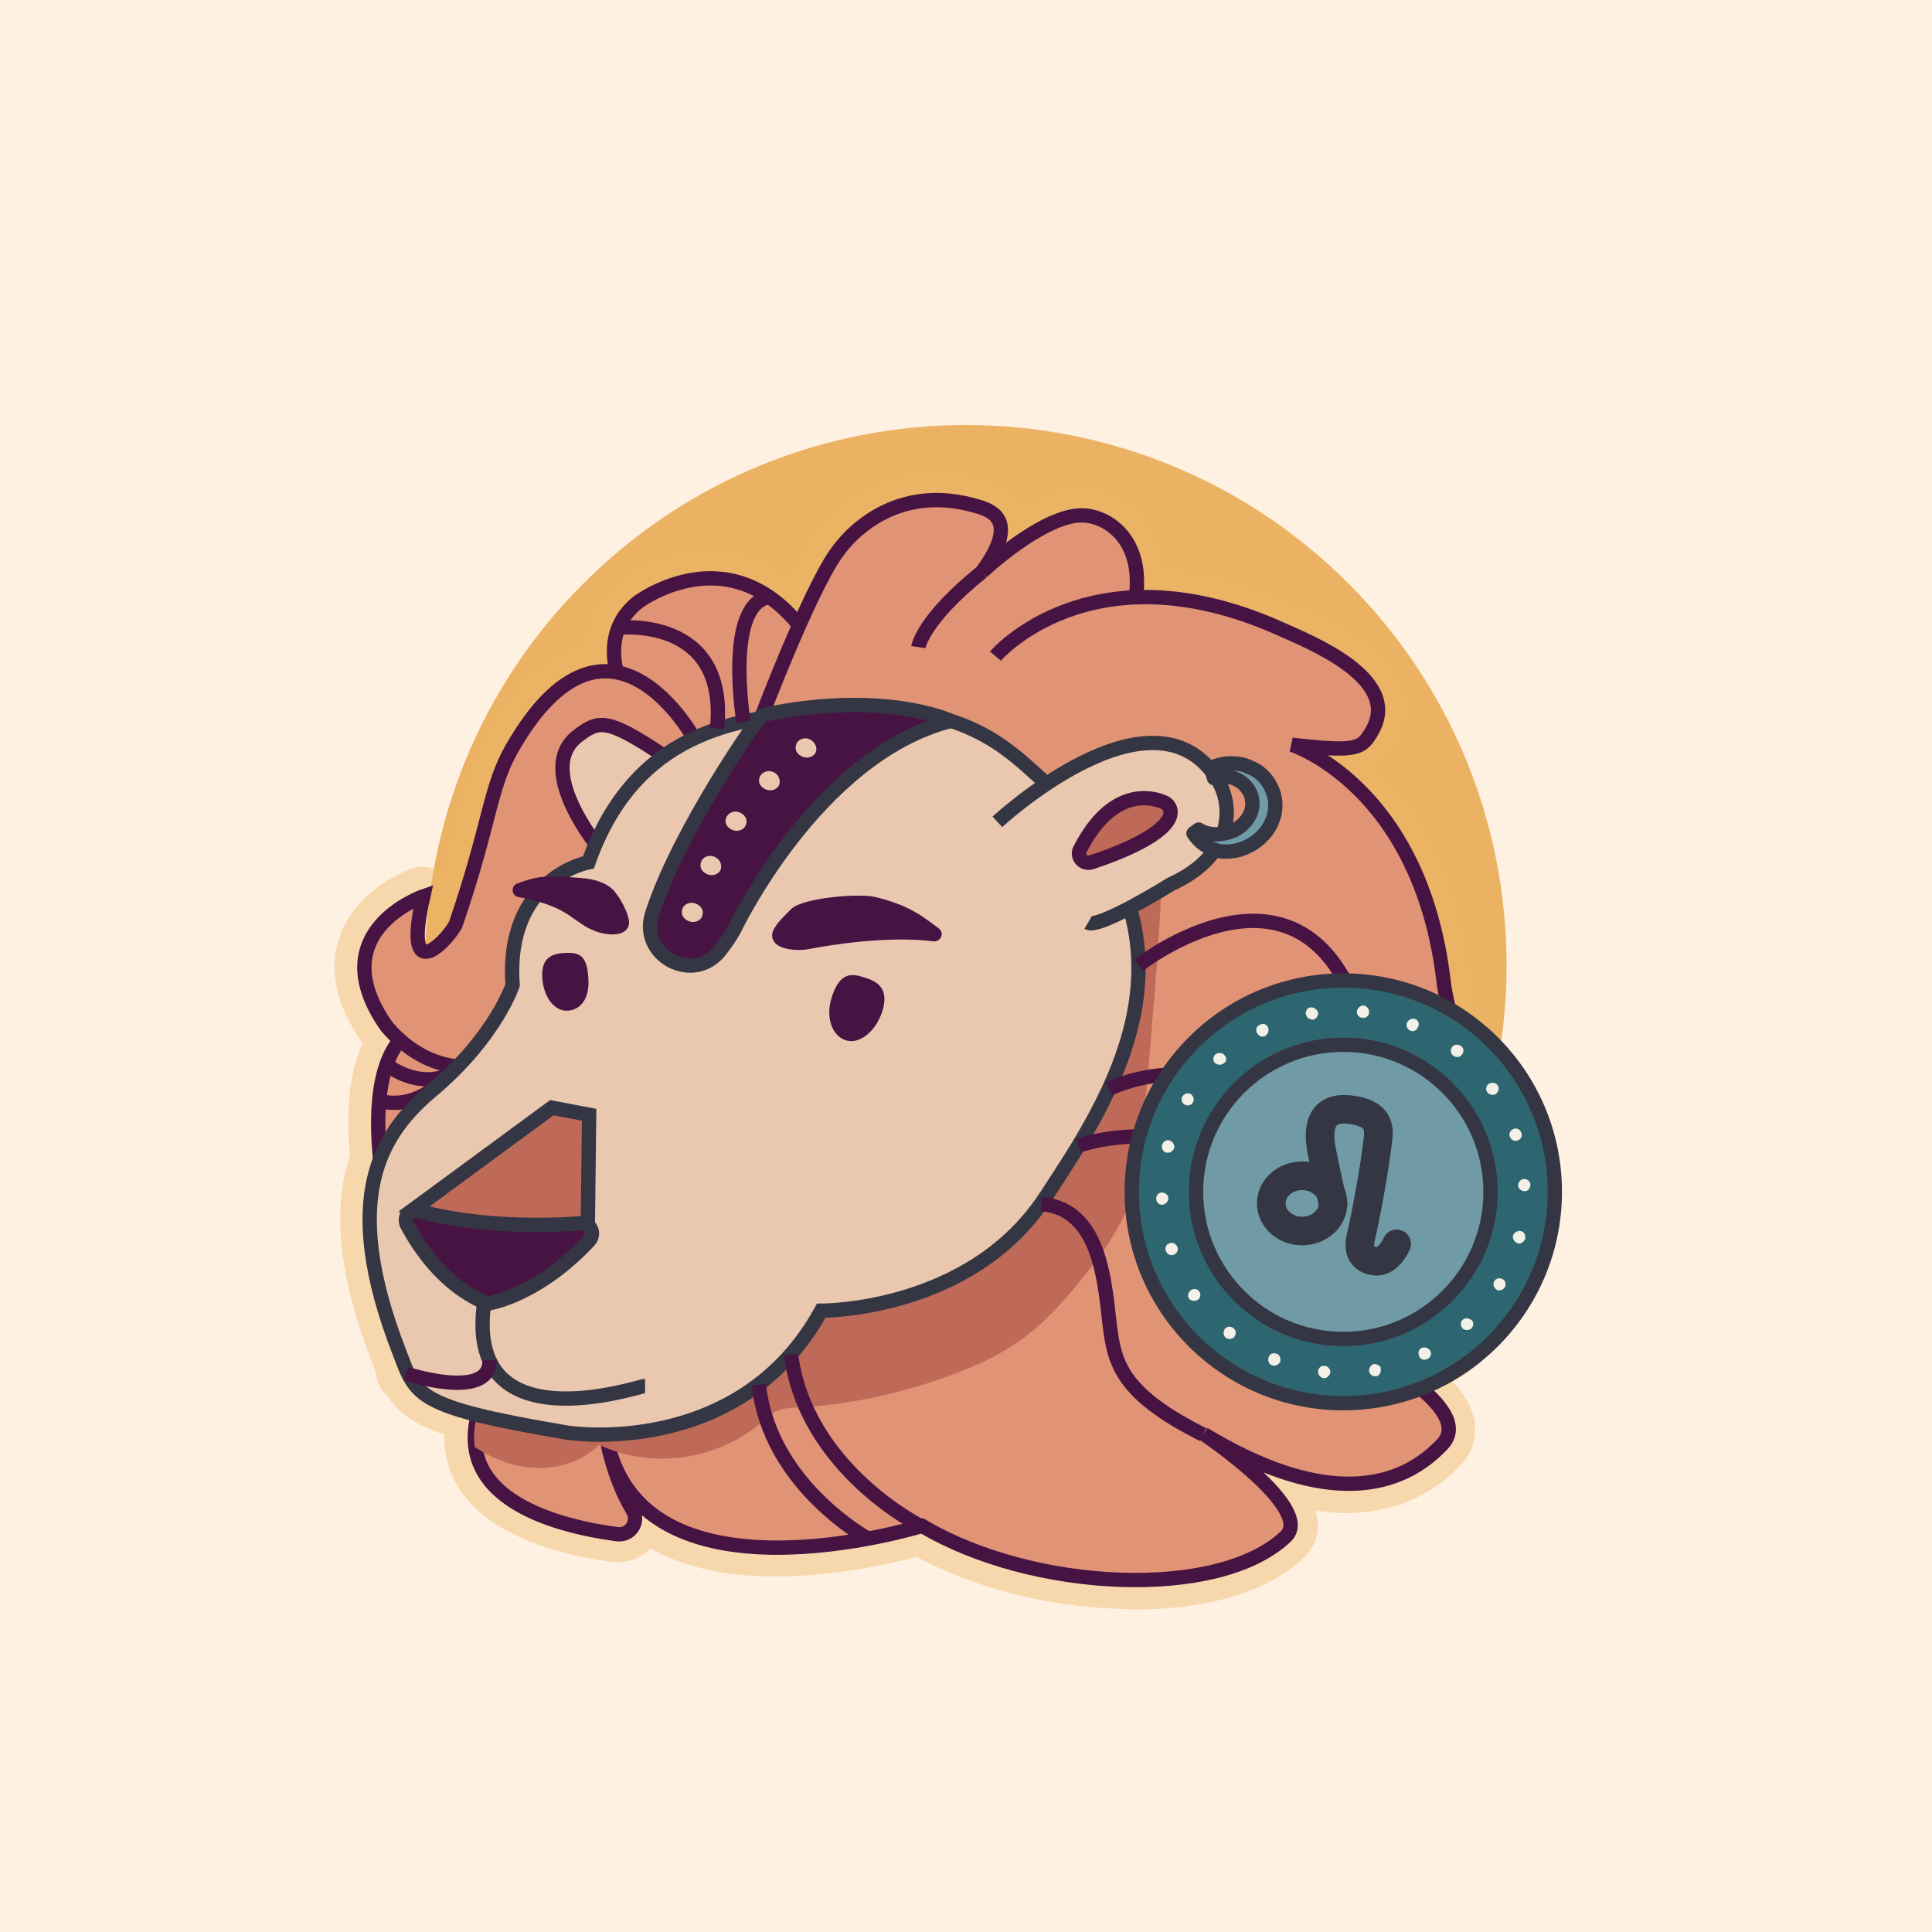 <svg width="135" height="135" viewBox="0 0 135 135" fill="none" xmlns="http://www.w3.org/2000/svg">
<path d="M135 0H0V135H135V0Z" fill="#FFF1E1"/>
<path d="M94.209 94.143C108.964 79.4 108.964 55.498 94.209 40.756C79.455 26.014 55.533 26.014 40.778 40.756C26.023 55.498 26.023 79.4 40.778 94.143C55.533 108.885 79.455 108.885 94.209 94.143Z" fill="#EBB264"/>
<g opacity="0.65">
<path opacity="0.65" d="M102.803 87.097C104.151 86.334 104.87 84.987 105.094 84.403C105.813 83.147 106.038 81.845 105.678 80.543C105.543 79.96 105.274 79.466 104.959 79.017C105.049 78.882 105.139 78.793 105.229 78.658C106.532 76.683 105.139 74.169 104.69 73.451C104.645 73.406 104.645 73.361 104.6 73.316C103.612 71.97 102.983 69.815 102.803 68.334C101.949 60.882 98.984 56.304 96.244 53.655C96.783 53.296 97.187 52.803 97.637 52.039C98.355 50.783 98.49 49.436 98.041 48.134C97.008 44.992 92.785 43.152 90.538 42.164L90.179 42.029C87.169 40.683 84.204 39.92 81.374 39.74C81.194 37.9 80.43 36.688 79.756 35.925C78.588 34.668 76.926 33.95 75.309 33.995C74.051 34.039 72.703 34.578 71.445 35.296C70.727 33.995 69.334 33.591 68.795 33.456C63.089 31.75 58.731 34.488 56.62 37.63C56.216 38.259 55.722 39.112 55.138 40.279C50.6 36.867 45.569 38.753 43.277 40.458L43.232 40.503C42.424 41.132 41.795 41.895 41.391 42.748C41.301 42.882 41.211 43.062 41.166 43.197C41.121 43.331 41.076 43.466 41.076 43.601C40.941 44.049 40.851 44.543 40.806 45.037C38.336 45.576 36.044 47.641 33.978 51.231C32.945 52.982 32.54 54.598 31.956 56.798C31.642 57.965 31.282 59.311 30.788 61.017C30.249 60.568 29.53 60.434 28.856 60.658C28.452 60.793 24.813 62.139 23.69 65.596C22.971 67.795 23.465 70.219 25.262 72.778L25.307 72.823L25.352 72.867C25.218 73.092 25.128 73.361 25.038 73.63C25.038 73.675 24.993 73.72 24.993 73.765C24.723 74.618 24.499 75.561 24.409 76.593C24.409 76.638 24.409 76.683 24.409 76.728C24.319 77.895 24.319 79.241 24.454 80.723C23.196 84.538 23.69 89.251 25.981 95.177L26.116 95.491C26.161 95.67 26.251 95.85 26.296 95.984C26.296 96.568 26.565 97.107 27.015 97.466C27.823 98.723 29.036 99.576 31.058 100.249C31.058 100.384 31.058 100.473 31.058 100.608V100.698C31.058 100.922 31.103 101.147 31.103 101.371C31.687 105.456 35.82 108.194 42.738 109.137C43.772 109.271 44.76 108.912 45.434 108.194C46.692 108.912 48.129 109.406 49.791 109.765C53.7 110.528 57.968 110.034 60.888 109.496C62.236 109.226 63.314 109.002 64.033 108.778C67.941 110.887 72.973 112.234 78.049 112.413C78.499 112.413 78.903 112.458 79.307 112.458C86.226 112.458 89.64 110.259 91.078 108.867C91.796 108.194 92.156 107.296 92.066 106.309C92.066 106.039 91.976 105.77 91.886 105.546C92.56 105.635 93.189 105.725 93.863 105.725C97.097 105.77 99.973 104.603 102.084 102.359C102.893 101.506 103.207 100.428 103.028 99.261C102.848 98.274 102.264 97.376 101.5 96.523C102.264 96.164 102.893 95.67 103.387 95.221C104.825 93.92 105.094 92.528 105.049 91.585C105.139 89.117 103.073 87.321 102.803 87.097Z" fill="#EBB264"/>
</g>
<path d="M34.203 71.88C34.203 71.88 25.218 67.571 26.565 81.037C26.565 81.037 34.203 78.029 34.203 71.88Z" fill="#E19376" stroke="#471343" stroke-miterlimit="10"/>
<path d="M27.015 74.394C27.015 74.394 29.126 76.144 31.462 75.067L27.015 74.394Z" fill="#E19376"/>
<path d="M27.015 74.394C27.015 74.394 29.126 76.144 31.462 75.067" stroke="#471343" stroke-miterlimit="10"/>
<path d="M26.475 76.907C26.475 76.907 28.317 77.581 30.249 76.099L26.475 76.907Z" fill="#E19376"/>
<path d="M26.475 76.907C26.475 76.907 28.317 77.581 30.249 76.099" stroke="#471343" stroke-miterlimit="10"/>
<path d="M46.377 52.847C46.377 52.847 39.953 45.755 44.58 42.074C44.58 42.074 53.745 35.162 58.956 49.526C58.956 49.526 48.983 50.334 46.377 52.847Z" fill="#E19376" stroke="#471343" stroke-miterlimit="10"/>
<path d="M48.489 51.591C48.489 51.591 42.514 40.638 35.82 52.219C34.203 55.002 34.292 57.426 31.866 64.518C31.642 65.236 28.003 69.546 29.575 62.633C29.575 62.633 22.432 65.102 26.97 71.655C26.97 71.655 30.608 76.548 35.82 73.585C35.82 73.585 47.77 61.152 48.489 51.591Z" fill="#E19376" stroke="#471343" stroke-miterlimit="10"/>
<path d="M53.251 49.975C53.251 49.975 56.485 41.491 58.372 38.753C59.72 36.778 63.089 33.815 68.301 35.386C69.424 35.7 71.176 36.463 68.615 39.965C68.615 39.965 72.658 36.149 75.444 36.015C77.241 35.925 80.116 37.63 79.307 42.164C79.307 42.164 83.575 49.346 72.793 54.419C72.748 54.374 61.652 49.032 53.251 49.975Z" fill="#E19376" stroke="#471343" stroke-miterlimit="10"/>
<path d="M69.558 45.845C69.558 45.845 76.207 38.035 89.415 43.915C91.617 44.902 97.951 47.416 95.885 51.052C95.166 52.309 94.896 52.578 90.269 52.039C90.269 52.039 99.254 54.912 100.871 68.558C101.051 70.129 101.725 72.688 103.073 74.483C103.073 74.483 105.768 78.748 101.051 78.074C101.051 78.074 105.409 80.274 103.387 83.461C103.387 83.461 101.68 88.174 97.277 83.236C97.277 83.236 98.805 86.513 101.59 88.623C101.59 88.623 104.825 91.316 102.219 93.695C100.871 94.907 99.119 95.85 95.076 94.324C95.076 94.324 103.207 98.364 100.781 100.922C97.367 104.558 91.796 104.872 84.114 100.204C84.114 100.204 91.931 105.456 89.82 107.386C85.103 111.83 72.119 111.201 64.437 106.623C64.437 106.623 44.445 112.817 42.334 100.204C42.334 100.204 42.738 103.077 44.221 105.546C44.67 106.309 44.086 107.296 43.143 107.206C39.099 106.668 31.822 104.872 33.394 98.857" fill="#E19376"/>
<path d="M69.558 45.845C69.558 45.845 76.207 38.035 89.415 43.915C91.617 44.902 97.951 47.416 95.885 51.052C95.166 52.309 94.896 52.578 90.269 52.039C90.269 52.039 99.254 54.912 100.871 68.558C101.051 70.129 101.725 72.688 103.073 74.483C103.073 74.483 105.768 78.748 101.051 78.074C101.051 78.074 105.409 80.274 103.387 83.461C103.387 83.461 101.68 88.174 97.277 83.236C97.277 83.236 98.805 86.513 101.59 88.623C101.59 88.623 104.825 91.316 102.219 93.695C100.871 94.907 99.119 95.85 95.076 94.324C95.076 94.324 103.207 98.364 100.781 100.922C97.367 104.558 91.796 104.872 84.114 100.204C84.114 100.204 91.931 105.456 89.82 107.386C85.103 111.83 72.119 111.201 64.437 106.623C64.437 106.623 44.445 112.817 42.334 100.204C42.334 100.204 42.738 103.077 44.221 105.546C44.67 106.309 44.086 107.296 43.143 107.206C39.099 106.668 31.822 104.872 33.394 98.857" stroke="#471343" stroke-miterlimit="10"/>
<path d="M81.014 59.087C80.34 57.202 76.297 62.453 74.725 61.241C73.916 60.613 73.692 68.468 72.703 68.154C70.682 67.481 68.525 67.032 66.414 67.167C63.583 67.346 60.843 68.558 58.462 70.084C56.036 71.611 53.88 73.496 51.544 75.112C50.331 75.965 49.028 76.817 47.815 77.67L33.349 98.812C33.124 99.665 33.079 100.428 33.169 101.102C33.888 101.595 34.652 101.955 35.46 102.224C37.617 102.942 40.267 102.583 41.84 100.967C42.064 101.057 42.289 101.147 42.514 101.236C42.334 100.563 42.289 100.159 42.289 100.159C42.334 100.563 42.424 100.922 42.514 101.236C46.063 102.628 50.376 101.865 53.251 99.351C53.61 99.037 53.925 98.723 54.374 98.543C54.733 98.408 55.182 98.364 55.587 98.364C59.181 98.184 62.73 97.421 66.144 96.209C67.851 95.581 69.558 94.862 71.041 93.83C72.883 92.573 74.365 90.912 75.758 89.162C77.825 86.603 79.712 83.596 79.801 80.319C79.801 78.388 81.688 60.972 81.014 59.087Z" fill="#BF6A58"/>
<path d="M42.469 60.029C42.469 60.029 36.988 53.88 40.447 51.366C41.84 50.334 42.424 50.154 46.377 52.803C46.377 52.847 47.455 60.164 42.469 60.029Z" fill="#EAC8AF" stroke="#471343" stroke-miterlimit="10"/>
<path d="M57.384 49.705C52.577 50.154 44.58 50.468 41.121 60.254C41.121 60.254 35.281 61.331 35.82 68.827C35.82 68.827 34.652 72.418 30.249 76.144C26.7 79.107 23.645 83.551 27.913 94.503C29.081 97.555 29.036 98.319 39.683 100.114C39.683 100.114 51.678 101.999 57.384 91.585C57.384 91.585 67.806 91.675 73.063 83.64C77.375 77.042 85.372 65.551 72.748 54.419C70.142 52.084 66.953 48.763 57.384 49.705Z" fill="#EAC8AF" stroke="#353643" stroke-miterlimit="10"/>
<path d="M53.251 49.975C53.026 50.02 47.41 58.099 45.569 63.845C44.625 66.763 48.444 68.827 50.331 66.403C50.645 65.999 50.959 65.551 51.274 65.012C51.274 65.012 57.024 52.803 66.414 50.379C66.414 50.334 61.652 48.179 53.251 49.975Z" fill="#471343" stroke="#353643" stroke-miterlimit="10"/>
<path d="M49.073 63.98C48.983 64.339 48.534 64.518 48.174 64.384C47.77 64.249 47.545 63.89 47.68 63.531C47.77 63.172 48.219 62.992 48.578 63.127C48.983 63.261 49.208 63.62 49.073 63.98Z" fill="#EAC8AF"/>
<path d="M50.375 60.703C50.286 61.062 49.836 61.241 49.477 61.107C49.073 60.972 48.848 60.613 48.983 60.254C49.073 59.895 49.522 59.715 49.881 59.85C50.241 59.985 50.465 60.344 50.375 60.703Z" fill="#EAC8AF"/>
<path d="M52.128 57.605C52.038 57.965 51.589 58.144 51.229 58.01C50.825 57.875 50.6 57.516 50.735 57.157C50.87 56.797 51.274 56.618 51.633 56.753C52.038 56.887 52.262 57.246 52.128 57.605Z" fill="#EAC8AF"/>
<path d="M54.464 54.778C54.374 55.137 53.925 55.316 53.565 55.182C53.161 55.047 52.936 54.688 53.071 54.329C53.206 53.97 53.61 53.79 53.969 53.925C54.329 54.014 54.553 54.419 54.464 54.778Z" fill="#EAC8AF"/>
<path d="M57.024 52.488C56.934 52.847 56.485 53.027 56.126 52.892C55.721 52.758 55.497 52.399 55.632 52.039C55.721 51.68 56.171 51.501 56.53 51.636C56.89 51.77 57.114 52.174 57.024 52.488Z" fill="#EAC8AF"/>
<path d="M69.693 57.426C69.693 57.426 80.475 47.416 85.013 54.374C86.226 56.214 86.27 59.76 81.823 61.78C81.823 61.78 76.791 64.922 76.028 64.473" fill="#EAC8AF"/>
<path d="M69.693 57.426C69.693 57.426 80.475 47.416 85.013 54.374C86.226 56.214 86.27 59.76 81.823 61.78C81.823 61.78 76.791 64.922 76.028 64.473" stroke="#353643" stroke-miterlimit="10"/>
<path d="M76.252 60.254C78.184 59.626 81.464 58.324 81.778 56.932C81.868 56.528 81.643 56.169 81.284 56.035C80.296 55.63 77.645 55.137 75.489 59.311C75.174 59.805 75.668 60.434 76.252 60.254Z" fill="#BF6A58" stroke="#471343" stroke-miterlimit="10"/>
<path d="M64.392 106.668C64.392 106.668 56.306 102.673 55.272 94.638" stroke="#471343" stroke-miterlimit="10"/>
<path d="M84.069 100.249C79.172 97.78 78.094 95.895 77.69 93.606C77.196 90.957 77.42 84.493 72.748 84.134" stroke="#471343" stroke-miterlimit="10"/>
<path d="M64.168 45.217C64.168 45.217 64.437 43.331 68.615 39.965" stroke="#471343" stroke-miterlimit="10"/>
<path d="M45.074 96.837C44.76 96.837 32.361 101.102 33.843 90.957" stroke="#353643" stroke-miterlimit="10"/>
<path d="M61.652 70.668C61.202 72.059 60.079 73.002 59.091 72.688C58.103 72.374 57.653 70.982 58.148 69.591C58.687 68.019 59.405 67.975 60.349 68.289C61.337 68.558 62.146 69.097 61.652 70.668Z" fill="#471343"/>
<path d="M54.014 65.057C53.835 65.506 54.014 66.134 55.093 66.314C55.542 66.403 56.081 66.403 56.53 66.314C57.968 66.044 61.921 65.371 65.246 65.775C65.74 65.82 66.009 65.192 65.605 64.877C64.392 63.98 63.538 63.261 61.157 62.678C59.989 62.408 56.216 62.723 55.317 63.486C54.958 63.845 54.194 64.563 54.014 65.057Z" fill="#471343"/>
<path d="M43.951 64.384C43.996 64.877 43.637 65.371 42.559 65.281C42.064 65.237 41.615 65.102 41.166 64.877C39.863 64.204 39.549 63.306 36.224 62.678C35.73 62.588 35.685 61.915 36.134 61.735C37.527 61.241 37.931 61.152 40.357 61.331C41.076 61.376 42.469 61.511 43.098 62.498C43.412 62.902 43.906 63.8 43.951 64.384Z" fill="#471343"/>
<path d="M37.886 68.199C37.931 69.546 38.65 70.623 39.593 70.623C40.492 70.623 41.166 69.86 41.121 68.558C41.076 67.032 40.672 66.583 39.773 66.583C38.83 66.583 37.841 66.718 37.886 68.199Z" fill="#471343"/>
<path d="M28.362 95.984C28.362 95.984 34.292 97.915 34.203 95.042" stroke="#471343" stroke-miterlimit="10"/>
<path d="M28.542 84.763L38.56 77.401L41.166 77.895L41.076 85.526C41.076 85.57 30.519 88.084 28.542 84.763Z" fill="#BF6A58" stroke="#353643" stroke-miterlimit="10"/>
<path d="M28.452 85.615C29.351 87.276 31.058 89.79 33.843 91.002C33.978 91.047 34.157 91.092 34.292 91.047C35.146 90.867 38.066 90.014 41.166 86.693C41.615 86.199 41.256 85.436 40.582 85.481C38.111 85.66 33.484 85.75 29.261 84.628C28.677 84.403 28.138 85.032 28.452 85.615Z" fill="#471343" stroke="#353643" stroke-miterlimit="10"/>
<path d="M60.663 107.521C60.663 107.521 53.745 103.75 53.026 96.748" stroke="#471343" stroke-miterlimit="10"/>
<path d="M77.51 76.099C77.51 76.099 86.585 71.072 97.232 83.281" stroke="#471343" stroke-miterlimit="10"/>
<path d="M79.577 67.436C79.577 67.436 91.033 58.413 95.076 71.207C95.076 71.207 95.705 76.593 101.006 78.074" stroke="#471343" stroke-miterlimit="10"/>
<path d="M43.143 43.87C43.143 43.87 50.915 42.927 50.106 50.917" stroke="#471343" stroke-miterlimit="10"/>
<path d="M51.948 50.423C51.948 50.423 50.6 42.164 53.79 41.715" stroke="#471343" stroke-miterlimit="10"/>
<path d="M84.608 53.655C85.013 53.476 85.507 53.341 85.956 53.341C86.405 53.341 86.855 53.386 87.214 53.566C87.978 53.835 88.517 54.374 88.831 55.047C89.146 55.675 89.236 56.483 88.921 57.291C88.786 57.695 88.517 58.099 88.157 58.458C87.798 58.818 87.304 59.132 86.81 59.311C86.316 59.491 85.776 59.536 85.282 59.491C84.833 59.401 84.429 59.221 84.114 58.997C83.8 58.773 83.575 58.503 83.395 58.234L83.755 57.965C84.024 58.144 84.339 58.234 84.653 58.279C84.968 58.324 85.282 58.279 85.552 58.234C85.821 58.189 86.046 58.099 86.271 58.01C86.675 57.785 87.034 57.471 87.259 57.067C87.528 56.618 87.573 56.124 87.439 55.63C87.304 55.182 86.944 54.733 86.495 54.508C86.046 54.239 85.417 54.194 84.833 54.374L84.608 53.655Z" fill="#709BA6" stroke="#353643" stroke-miterlimit="10" stroke-linecap="round" stroke-linejoin="round"/>
<path d="M75.354 80.049C75.354 80.049 85.866 76.413 89.101 86.468C89.865 88.802 90.898 92.753 94.986 94.324" stroke="#471343" stroke-miterlimit="10"/>
<path d="M93.863 98.049C102.026 98.049 108.643 91.437 108.643 83.281C108.643 75.125 102.026 68.513 93.863 68.513C85.7 68.513 79.083 75.125 79.083 83.281C79.083 91.437 85.7 98.049 93.863 98.049Z" fill="#2D6670" stroke="#353643" stroke-miterlimit="10"/>
<path d="M81.508 80.543C81.733 80.588 81.958 80.453 82.048 80.229C82.093 80.004 81.958 79.78 81.733 79.69C81.508 79.6 81.284 79.78 81.194 80.004C81.149 80.274 81.284 80.498 81.508 80.543Z" fill="#F3F0E8"/>
<path d="M83.35 77.042C83.485 76.862 83.395 76.593 83.216 76.458C83.036 76.324 82.766 76.413 82.632 76.593C82.497 76.773 82.587 77.087 82.766 77.177C82.991 77.311 83.261 77.222 83.35 77.042Z" fill="#F3F0E8"/>
<path d="M85.552 73.72C85.417 73.541 85.103 73.541 84.923 73.675C84.743 73.855 84.743 74.124 84.878 74.259C85.058 74.438 85.327 74.438 85.507 74.304C85.731 74.169 85.731 73.9 85.552 73.72Z" fill="#F3F0E8"/>
<path d="M88.607 71.79C88.517 71.566 88.247 71.476 88.023 71.611C87.798 71.7 87.708 71.97 87.843 72.194C87.978 72.418 88.202 72.508 88.427 72.374C88.607 72.239 88.697 72.014 88.607 71.79Z" fill="#F3F0E8"/>
<path d="M91.572 70.398C91.437 70.398 91.347 70.488 91.302 70.578C91.257 70.668 91.212 70.802 91.257 70.892C91.302 71.027 91.347 71.117 91.437 71.162C91.527 71.207 91.617 71.251 91.751 71.251C91.976 71.207 92.111 70.982 92.111 70.758C92.021 70.533 91.796 70.354 91.572 70.398Z" fill="#F3F0E8"/>
<path d="M95.3 70.264C95.076 70.219 94.851 70.443 94.806 70.668C94.806 70.892 94.941 71.117 95.211 71.117C95.435 71.162 95.66 70.982 95.66 70.758C95.705 70.533 95.525 70.309 95.3 70.264Z" fill="#F3F0E8"/>
<path d="M98.894 71.207C98.67 71.117 98.4 71.251 98.311 71.476C98.221 71.7 98.355 71.925 98.535 72.014C98.76 72.104 98.984 72.014 99.074 71.79C99.209 71.566 99.119 71.296 98.894 71.207Z" fill="#F3F0E8"/>
<path d="M102.084 73.092C101.904 72.957 101.59 72.957 101.455 73.182C101.32 73.361 101.365 73.63 101.545 73.765C101.725 73.9 101.994 73.9 102.129 73.72C102.309 73.541 102.309 73.226 102.084 73.092Z" fill="#F3F0E8"/>
<path d="M104.645 75.83C104.51 75.65 104.241 75.606 104.016 75.74C103.836 75.875 103.791 76.144 103.926 76.324C104.061 76.503 104.33 76.548 104.51 76.458C104.735 76.279 104.78 76.01 104.645 75.83Z" fill="#F3F0E8"/>
<path d="M106.038 79.69C106.262 79.645 106.397 79.376 106.307 79.152C106.217 78.927 105.993 78.793 105.768 78.882C105.543 78.972 105.409 79.197 105.498 79.421C105.588 79.645 105.813 79.78 106.038 79.69Z" fill="#F3F0E8"/>
<path d="M106.487 82.383C106.262 82.383 106.082 82.608 106.082 82.832C106.082 83.057 106.307 83.236 106.532 83.236C106.756 83.236 106.936 83.057 106.936 82.787C106.936 82.563 106.756 82.383 106.487 82.383Z" fill="#F3F0E8"/>
<path d="M106.262 86.019C106.038 85.975 105.813 86.109 105.723 86.334C105.678 86.558 105.813 86.783 106.038 86.872C106.262 86.962 106.487 86.783 106.577 86.558C106.622 86.289 106.487 86.064 106.262 86.019Z" fill="#F3F0E8"/>
<path d="M105.004 89.386C104.78 89.251 104.51 89.341 104.42 89.521C104.285 89.7 104.375 89.97 104.555 90.104C104.735 90.239 105.004 90.149 105.139 89.97C105.274 89.745 105.184 89.476 105.004 89.386Z" fill="#F3F0E8"/>
<path d="M102.219 92.214C102.039 92.349 102.039 92.618 102.174 92.797C102.309 92.977 102.623 92.977 102.803 92.842C102.983 92.663 102.983 92.394 102.848 92.259C102.623 92.079 102.354 92.079 102.219 92.214Z" fill="#F3F0E8"/>
<path d="M99.344 94.189C99.119 94.279 99.074 94.548 99.164 94.773C99.254 94.997 99.523 95.087 99.748 94.952C99.973 94.862 100.063 94.593 99.928 94.368C99.793 94.189 99.568 94.099 99.344 94.189Z" fill="#F3F0E8"/>
<path d="M96.334 95.401C96.244 95.356 96.154 95.311 96.019 95.311C95.795 95.356 95.66 95.581 95.66 95.805C95.705 96.029 95.929 96.209 96.154 96.164C96.289 96.164 96.379 96.074 96.424 95.984C96.469 95.895 96.513 95.76 96.469 95.67C96.513 95.536 96.424 95.446 96.334 95.401Z" fill="#F3F0E8"/>
<path d="M92.56 95.446C92.335 95.401 92.111 95.581 92.111 95.805C92.066 96.029 92.246 96.254 92.47 96.299C92.695 96.344 92.919 96.119 92.964 95.895C92.964 95.67 92.785 95.446 92.56 95.446Z" fill="#F3F0E8"/>
<path d="M89.191 94.593C88.966 94.503 88.741 94.593 88.652 94.817C88.562 95.042 88.652 95.311 88.876 95.401C89.101 95.491 89.37 95.356 89.46 95.132C89.505 94.907 89.415 94.638 89.191 94.593Z" fill="#F3F0E8"/>
<path d="M85.597 92.842C85.462 93.022 85.462 93.291 85.642 93.471C85.821 93.606 86.136 93.606 86.27 93.381C86.405 93.201 86.36 92.932 86.181 92.797C86.001 92.663 85.776 92.663 85.597 92.842Z" fill="#F3F0E8"/>
<path d="M83.216 90.149C83.036 90.284 82.946 90.553 83.081 90.733C83.216 90.912 83.485 90.957 83.71 90.822C83.89 90.688 83.934 90.418 83.8 90.239C83.665 90.059 83.44 90.014 83.216 90.149Z" fill="#F3F0E8"/>
<path d="M81.733 86.872C81.508 86.917 81.374 87.186 81.464 87.411C81.553 87.635 81.778 87.77 82.003 87.68C82.227 87.591 82.362 87.366 82.272 87.142C82.182 86.917 81.958 86.782 81.733 86.872Z" fill="#F3F0E8"/>
<path d="M81.643 83.73C81.643 83.506 81.419 83.326 81.194 83.326C80.969 83.326 80.79 83.506 80.79 83.775C80.79 83.999 81.014 84.224 81.239 84.179C81.464 84.134 81.643 83.955 81.643 83.73Z" fill="#F3F0E8"/>
<path d="M93.863 93.561C99.545 93.561 104.151 88.958 104.151 83.281C104.151 77.604 99.545 73.002 93.863 73.002C88.181 73.002 83.575 77.604 83.575 83.281C83.575 88.958 88.181 93.561 93.863 93.561Z" fill="#709BA6" stroke="#353643" stroke-miterlimit="10"/>
<path d="M90.988 86.019C92.179 86.019 93.144 85.155 93.144 84.089C93.144 83.023 92.179 82.159 90.988 82.159C89.797 82.159 88.831 83.023 88.831 84.089C88.831 85.155 89.797 86.019 90.988 86.019Z" stroke="#353643" stroke-width="2" stroke-miterlimit="10" stroke-linecap="round" stroke-linejoin="round"/>
<path d="M97.592 86.917C97.592 86.917 97.097 88.129 96.199 88.129C96.199 88.129 94.716 88.174 95.076 86.513C95.48 84.808 96.109 81.306 96.289 79.556C96.379 78.837 96.379 77.76 94.312 77.536C93.459 77.446 91.841 77.491 92.335 80.319C92.515 81.261 93.144 84.089 93.144 84.089" stroke="#353643" stroke-width="2" stroke-miterlimit="10" stroke-linecap="round" stroke-linejoin="round"/>
</svg>
